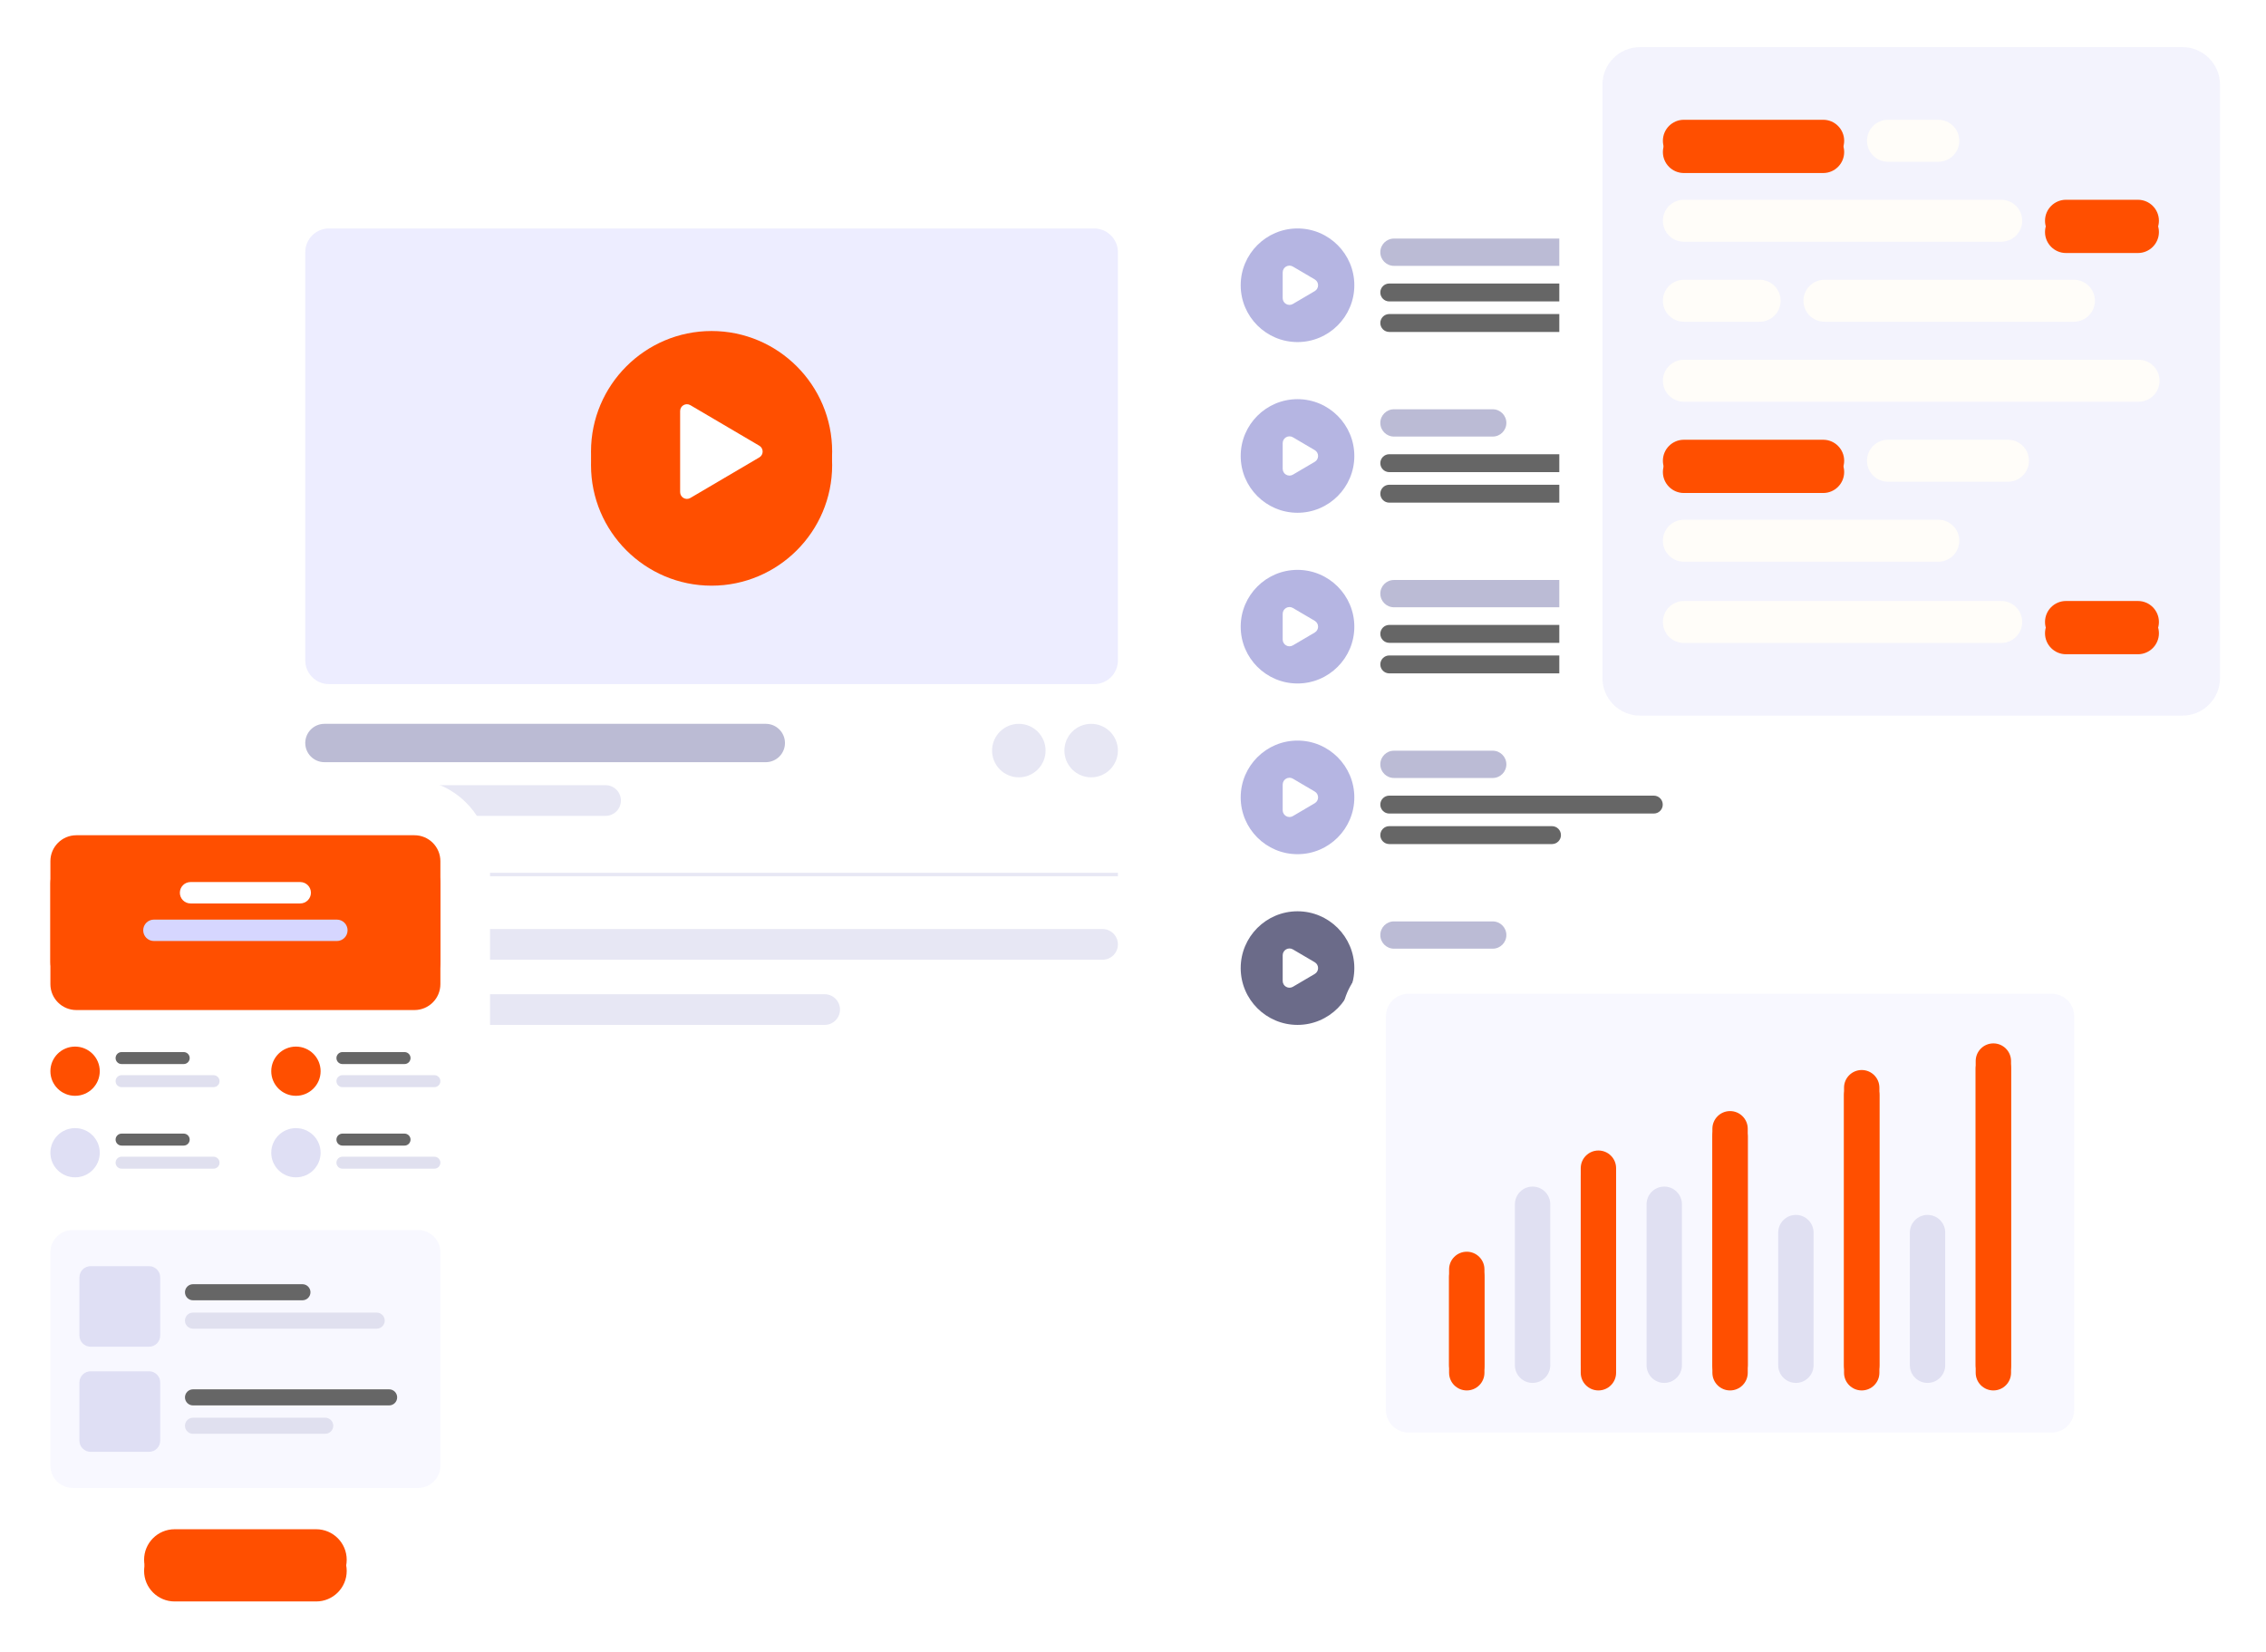 <svg width="668" height="487" viewBox="0 0 668 487" fill="none" xmlns="http://www.w3.org/2000/svg">
<g clip-path="url(#clip0_132_322)">
<path d="M513.687 30.923H77.477C64.774 30.923 54.477 41.22 54.477 53.923V315.638C54.477 328.34 64.774 338.638 77.477 338.638H513.687C526.39 338.638 536.687 328.34 536.687 315.638V53.923C536.687 41.22 526.39 30.923 513.687 30.923Z" fill="white"/>
<path d="M382.497 67.362C373.261 67.362 365.748 74.876 365.748 84.112C365.748 93.348 373.261 100.862 382.497 100.862C391.734 100.862 399.247 93.348 399.247 84.112C399.247 74.876 391.734 67.362 382.497 67.362ZM381.142 89.621C379.809 90.406 378.128 89.445 378.128 87.898V80.326C378.128 78.779 379.809 77.818 381.142 78.603L387.578 82.388C388.892 83.162 388.892 85.063 387.578 85.836L381.142 89.621Z" fill="#B5B5E2"/>
<path d="M468.942 70.345H410.93C408.708 70.345 406.907 72.146 406.907 74.368C406.907 76.59 408.708 78.391 410.93 78.391H468.942C471.163 78.391 472.964 76.59 472.964 74.368C472.964 72.146 471.163 70.345 468.942 70.345Z" fill="#BBBBD5"/>
<path d="M498.533 83.596H409.547C408.089 83.596 406.907 84.778 406.907 86.236C406.907 87.694 408.089 88.876 409.547 88.876H498.533C499.992 88.876 501.174 87.694 501.174 86.236C501.174 84.778 499.992 83.596 498.533 83.596Z" fill="#666666"/>
<path d="M462.063 92.597H409.547C408.089 92.597 406.907 93.779 406.907 95.237C406.907 96.695 408.089 97.877 409.547 97.877H462.063C463.521 97.877 464.703 96.695 464.703 95.237C464.703 93.779 463.521 92.597 462.063 92.597Z" fill="#666666"/>
<path d="M382.497 117.697C373.261 117.697 365.748 125.21 365.748 134.446C365.748 143.683 373.261 151.196 382.497 151.196C391.734 151.196 399.247 143.683 399.247 134.446C399.247 125.21 391.734 117.697 382.497 117.697ZM381.142 139.956C379.809 140.74 378.128 139.779 378.128 138.232V130.661C378.128 129.114 379.809 128.153 381.142 128.937L387.578 132.723C388.892 133.496 388.892 135.397 387.578 136.17L381.142 139.956Z" fill="#B5B5E2"/>
<path d="M440.042 120.68H410.931C408.709 120.68 406.908 122.481 406.908 124.702C406.908 126.924 408.709 128.725 410.931 128.725H440.042C442.264 128.725 444.065 126.924 444.065 124.702C444.065 122.481 442.264 120.68 440.042 120.68Z" fill="#BBBBD5"/>
<path d="M462.064 133.93H409.548C408.09 133.93 406.908 135.112 406.908 136.57C406.908 138.029 408.09 139.211 409.548 139.211H462.064C463.522 139.211 464.704 138.029 464.704 136.57C464.704 135.112 463.522 133.93 462.064 133.93Z" fill="#666666"/>
<path d="M498.534 142.932H409.548C408.09 142.932 406.908 144.114 406.908 145.572C406.908 147.031 408.09 148.213 409.548 148.213H498.534C499.993 148.213 501.175 147.031 501.175 145.572C501.175 144.114 499.993 142.932 498.534 142.932Z" fill="#666666"/>
<path d="M382.497 168.03C373.261 168.03 365.748 175.544 365.748 184.78C365.748 194.016 373.261 201.53 382.497 201.53C391.734 201.53 399.247 194.016 399.247 184.78C399.247 175.544 391.734 168.03 382.497 168.03ZM381.142 190.289C379.809 191.074 378.128 190.112 378.128 188.566V180.994C378.128 179.447 379.809 178.486 381.142 179.27L387.578 183.056C388.892 183.829 388.892 185.73 387.578 186.504L381.142 190.289Z" fill="#B5B5E2"/>
<path d="M487.936 171.014H410.931C408.709 171.014 406.908 172.815 406.908 175.037C406.908 177.258 408.709 179.059 410.931 179.059H487.936C490.157 179.059 491.959 177.258 491.959 175.037C491.959 172.815 490.157 171.014 487.936 171.014Z" fill="#BBBBD5"/>
<path d="M476.004 184.263H409.548C408.09 184.263 406.908 185.445 406.908 186.903C406.908 188.362 408.09 189.544 409.548 189.544H476.004C477.462 189.544 478.645 188.362 478.645 186.903C478.645 185.445 477.462 184.263 476.004 184.263Z" fill="#666666"/>
<path d="M498.534 193.267H409.548C408.09 193.267 406.908 194.449 406.908 195.907C406.908 197.366 408.09 198.548 409.548 198.548H498.534C499.993 198.548 501.175 197.366 501.175 195.907C501.175 194.449 499.993 193.267 498.534 193.267Z" fill="#666666"/>
<path d="M382.497 218.365C373.261 218.365 365.748 225.878 365.748 235.115C365.748 244.351 373.261 251.865 382.497 251.865C391.734 251.865 399.247 244.351 399.247 235.115C399.247 225.878 391.734 218.365 382.497 218.365ZM381.142 240.624C379.809 241.409 378.128 240.447 378.128 238.9V231.329C378.128 229.782 379.809 228.821 381.142 229.605L387.578 233.391C388.892 234.164 388.892 236.065 387.578 236.839L381.142 240.624Z" fill="#B5B5E2"/>
<path d="M440.042 221.349H410.931C408.709 221.349 406.908 223.15 406.908 225.372C406.908 227.593 408.709 229.394 410.931 229.394H440.042C442.264 229.394 444.065 227.593 444.065 225.372C444.065 223.15 442.264 221.349 440.042 221.349Z" fill="#BBBBD5"/>
<path d="M487.528 234.598H409.548C408.09 234.598 406.908 235.78 406.908 237.238C406.908 238.697 408.09 239.879 409.548 239.879H487.528C488.986 239.879 490.168 238.697 490.168 237.238C490.168 235.78 488.986 234.598 487.528 234.598Z" fill="#666666"/>
<path d="M457.516 243.6H409.548C408.09 243.6 406.908 244.782 406.908 246.24C406.908 247.699 408.09 248.881 409.548 248.881H457.516C458.974 248.881 460.156 247.699 460.156 246.24C460.156 244.782 458.974 243.6 457.516 243.6Z" fill="#666666"/>
<path d="M382.497 268.7C373.261 268.7 365.748 276.213 365.748 285.449C365.748 294.686 373.261 302.199 382.497 302.199C391.734 302.199 399.247 294.686 399.247 285.449C399.247 276.213 391.734 268.7 382.497 268.7ZM381.142 290.959C379.809 291.743 378.128 290.782 378.128 289.235V281.664C378.128 280.117 379.809 279.156 381.142 279.94L387.578 283.725C388.892 284.499 388.892 286.4 387.578 287.173L381.142 290.959Z" fill="#6B6B89"/>
<path d="M440.042 271.683H410.931C408.709 271.683 406.908 273.484 406.908 275.706C406.908 277.927 408.709 279.728 410.931 279.728H440.042C442.264 279.728 444.065 277.927 444.065 275.706C444.065 273.484 442.264 271.683 440.042 271.683Z" fill="#BBBBD5"/>
<path d="M487.528 284.932H409.548C408.09 284.932 406.908 286.114 406.908 287.572C406.908 289.031 408.09 290.213 409.548 290.213H487.528C488.986 290.213 490.168 289.031 490.168 287.572C490.168 286.114 488.986 284.932 487.528 284.932Z" fill="#666666"/>
<path d="M457.516 293.934H409.548C408.09 293.934 406.908 295.116 406.908 296.574C406.908 298.033 408.09 299.215 409.548 299.215H457.516C458.974 299.215 460.156 298.033 460.156 296.574C460.156 295.116 458.974 293.934 457.516 293.934Z" fill="#666666"/>
<path d="M322.55 67.363H96.989C93.123 67.363 89.989 70.497 89.989 74.363V194.716C89.989 198.582 93.123 201.716 96.989 201.716H322.55C326.416 201.716 329.55 198.582 329.55 194.716V74.363C329.55 70.497 326.416 67.363 322.55 67.363Z" fill="#EDEDFF"/>
<g filter="url(#filter0_d_132_322)">
<path d="M209.769 97.603C190.169 97.603 174.225 113.547 174.225 133.147C174.225 152.748 190.169 168.691 209.769 168.691C229.369 168.691 245.313 152.748 245.313 133.147C245.313 113.547 229.369 97.603 209.769 97.603ZM203.511 146.828C202.178 147.613 200.497 146.651 200.497 145.104V121.19C200.497 119.644 202.178 118.682 203.511 119.467L223.838 131.424C225.153 132.197 225.153 134.098 223.838 134.871L203.511 146.828Z" fill="#FF4F00"/>
</g>
<path d="M210.186 154.29C221.912 154.29 231.418 144.784 231.418 133.058C231.418 121.332 221.912 111.826 210.186 111.826C198.46 111.826 188.954 121.332 188.954 133.058C188.954 144.784 198.46 154.29 210.186 154.29Z" fill="white"/>
<path d="M209.769 97.603C190.169 97.603 174.225 113.547 174.225 133.147C174.225 152.748 190.169 168.691 209.769 168.691C229.369 168.691 245.313 152.748 245.313 133.147C245.313 113.547 229.369 97.603 209.769 97.603ZM203.511 146.828C202.178 147.613 200.497 146.651 200.497 145.104V121.19C200.497 119.644 202.178 118.682 203.511 119.467L223.838 131.424C225.153 132.197 225.153 134.098 223.838 134.871L203.511 146.828Z" fill="#FF4F00"/>
<path d="M225.747 213.428H95.641C92.519 213.428 89.988 215.959 89.988 219.081C89.988 222.203 92.519 224.734 95.641 224.734H225.747C228.869 224.734 231.4 222.203 231.4 219.081C231.4 215.959 228.869 213.428 225.747 213.428Z" fill="#BBBBD4"/>
<path d="M325.027 273.936H94.511C92.013 273.936 89.988 275.961 89.988 278.458C89.988 280.956 92.013 282.98 94.511 282.98H325.027C327.524 282.98 329.549 280.956 329.549 278.458C329.549 275.961 327.524 273.936 325.027 273.936Z" fill="#E7E7F4"/>
<path d="M178.519 231.517H94.511C92.013 231.517 89.988 233.542 89.988 236.039C89.988 238.537 92.013 240.561 94.511 240.561H178.519C181.016 240.561 183.041 238.537 183.041 236.039C183.041 233.542 181.016 231.517 178.519 231.517Z" fill="#E7E7F4"/>
<path d="M243.103 293.155H94.511C92.013 293.155 89.988 295.18 89.988 297.677C89.988 300.175 92.013 302.199 94.511 302.199H243.103C245.6 302.199 247.625 300.175 247.625 297.677C247.625 295.18 245.6 293.155 243.103 293.155Z" fill="#E7E7F4"/>
<path d="M300.343 229.2C304.698 229.2 308.229 225.669 308.229 221.314C308.229 216.959 304.698 213.428 300.343 213.428C295.988 213.428 292.457 216.959 292.457 221.314C292.457 225.669 295.988 229.2 300.343 229.2Z" fill="#E7E7F4"/>
<path d="M321.663 229.2C326.018 229.2 329.549 225.669 329.549 221.314C329.549 216.959 326.018 213.428 321.663 213.428C317.308 213.428 313.777 216.959 313.777 221.314C313.777 225.669 317.308 229.2 321.663 229.2Z" fill="#E7E7F4"/>
<path d="M89.988 257.864H329.549" stroke="#E7E7F4"/>
</g>
<g clip-path="url(#clip1_132_322)">
<mask id="mask0_132_322" style="mask-type:luminance" maskUnits="userSpaceOnUse" x="395" y="280" width="231" height="156">
<path d="M625.272 280.495H395.561V435.855H625.272V280.495Z" fill="white"/>
</mask>
<g mask="url(#mask0_132_322)">
<path d="M604.487 280.495H415.535C404.504 280.495 395.561 289.438 395.561 300.47V414.945C395.561 425.976 404.504 434.92 415.535 434.92H604.487C615.519 434.92 624.462 425.976 624.462 414.945V300.47C624.462 289.438 615.519 280.495 604.487 280.495Z" fill="white"/>
<path d="M604.806 293.022H415.217C411.54 293.022 408.559 296.003 408.559 299.681V415.734C408.559 419.411 411.54 422.392 415.217 422.392H604.806C608.484 422.392 611.465 419.411 611.465 415.734V299.681C611.465 296.003 608.484 293.022 604.806 293.022Z" fill="#F8F8FF"/>
<path d="M457.009 355.087C457.009 352.209 454.676 349.875 451.797 349.875C448.919 349.875 446.586 352.209 446.586 355.087V402.549C446.586 405.428 448.919 407.761 451.797 407.761C454.676 407.761 457.009 405.428 457.009 402.549V355.087Z" fill="#E0E0F2"/>
<path d="M495.819 355.087C495.819 352.209 493.485 349.875 490.607 349.875C487.729 349.875 485.396 352.209 485.396 355.087V402.549C485.396 405.428 487.729 407.761 490.607 407.761C493.485 407.761 495.819 405.428 495.819 402.549V355.087Z" fill="#E0E0F2"/>
<path d="M534.627 363.436C534.627 360.558 532.294 358.225 529.416 358.225C526.538 358.225 524.205 360.558 524.205 363.436V402.55C524.205 405.428 526.538 407.762 529.416 407.762C532.294 407.762 534.627 405.428 534.627 402.55V363.436Z" fill="#E0E0F2"/>
<path d="M573.436 363.436C573.436 360.558 571.103 358.224 568.224 358.224C565.347 358.224 563.013 360.558 563.013 363.436V402.549C563.013 405.428 565.347 407.761 568.224 407.761C571.103 407.761 573.436 405.428 573.436 402.549V363.436Z" fill="#E0E0F2"/>
<g filter="url(#filter1_d_132_322)">
<path d="M437.604 374.291C437.604 371.413 435.271 369.079 432.393 369.079C429.514 369.079 427.181 371.413 427.181 374.291V402.551C427.181 405.429 429.514 407.763 432.393 407.763C435.271 407.763 437.604 405.429 437.604 402.551V374.291Z" fill="#FF4F00"/>
<path d="M476.414 344.449C476.414 341.571 474.08 339.237 471.202 339.237C468.324 339.237 465.991 341.571 465.991 344.449V402.549C465.991 405.428 468.324 407.761 471.202 407.761C474.08 407.761 476.414 405.428 476.414 402.549V344.449Z" fill="#FF4F00"/>
<path d="M515.223 332.824C515.223 329.946 512.889 327.612 510.012 327.612C507.133 327.612 504.8 329.946 504.8 332.824V402.55C504.8 405.428 507.133 407.762 510.012 407.762C512.889 407.762 515.223 405.428 515.223 402.55V332.824Z" fill="#FF4F00"/>
<path d="M554.033 320.716C554.033 317.837 551.699 315.504 548.821 315.504C545.943 315.504 543.609 317.837 543.609 320.716V402.55C543.609 405.429 545.943 407.762 548.821 407.762C551.699 407.762 554.033 405.429 554.033 402.55V320.716Z" fill="#FF4F00"/>
<path d="M592.843 312.863C592.843 309.985 590.509 307.652 587.631 307.652C584.753 307.652 582.419 309.985 582.419 312.863V402.55C582.419 405.429 584.753 407.762 587.631 407.762C590.509 407.762 592.843 405.429 592.843 402.55V312.863Z" fill="#FF4F00"/>
</g>
<path d="M437.604 374.291C437.604 371.413 435.271 369.079 432.393 369.079C429.514 369.079 427.181 371.413 427.181 374.291V402.551C427.181 405.429 429.514 407.763 432.393 407.763C435.271 407.763 437.604 405.429 437.604 402.551V374.291Z" fill="#FF4F00"/>
<path d="M476.414 344.449C476.414 341.571 474.08 339.237 471.202 339.237C468.324 339.237 465.991 341.571 465.991 344.449V402.549C465.991 405.428 468.324 407.761 471.202 407.761C474.08 407.761 476.414 405.428 476.414 402.549V344.449Z" fill="#FF4F00"/>
<path d="M515.222 332.824C515.222 329.946 512.889 327.612 510.011 327.612C507.132 327.612 504.799 329.946 504.799 332.824V402.55C504.799 405.428 507.132 407.762 510.011 407.762C512.889 407.762 515.222 405.428 515.222 402.55V332.824Z" fill="#FF4F00"/>
<path d="M554.032 320.716C554.032 317.837 551.699 315.504 548.82 315.504C545.943 315.504 543.609 317.837 543.609 320.716V402.55C543.609 405.429 545.943 407.762 548.82 407.762C551.699 407.762 554.032 405.429 554.032 402.55V320.716Z" fill="#FF4F00"/>
<path d="M592.842 312.863C592.842 309.985 590.509 307.652 587.63 307.652C584.753 307.652 582.419 309.985 582.419 312.863V402.55C582.419 405.429 584.753 407.762 587.63 407.762C590.509 407.762 592.842 405.429 592.842 402.55V312.863Z" fill="#FF4F00"/>
</g>
</g>
<g clip-path="url(#clip2_132_322)">
<path d="M647.209 0H479.618C468.602 0 459.672 8.93 459.672 19.946V204.957C459.672 215.973 468.602 224.903 479.618 224.903H647.209C658.225 224.903 667.156 215.973 667.156 204.957V19.946C667.156 8.93 658.225 0 647.209 0Z" fill="white"/>
<path d="M643.357 13.895H483.469C477.349 13.895 472.388 18.856 472.388 24.976V199.927C472.388 206.048 477.349 211.009 483.469 211.009H643.357C649.476 211.009 654.439 206.048 654.439 199.927V24.976C654.439 18.856 649.476 13.895 643.357 13.895Z" fill="#F3F3FD"/>
<path d="M571.399 35.318H556.564C553.146 35.318 550.376 38.089 550.376 41.506C550.376 44.923 553.146 47.694 556.564 47.694H571.399C574.816 47.694 577.587 44.923 577.587 41.506C577.587 38.089 574.816 35.318 571.399 35.318Z" fill="#FFFDF9"/>
<path d="M591.936 129.664H556.564C553.146 129.664 550.376 132.435 550.376 135.852C550.376 139.27 553.146 142.04 556.564 142.04H591.936C595.353 142.04 598.124 139.27 598.124 135.852C598.124 132.435 595.353 129.664 591.936 129.664Z" fill="#FFFDF9"/>
<path d="M589.941 58.905H496.396C492.978 58.905 490.208 61.675 490.208 65.093C490.208 68.51 492.978 71.28 496.396 71.28H589.941C593.359 71.28 596.129 68.51 596.129 65.093C596.129 61.675 593.359 58.905 589.941 58.905Z" fill="#FFFDF9"/>
<path d="M589.941 177.208H496.396C492.978 177.208 490.208 179.979 490.208 183.396C490.208 186.814 492.978 189.584 496.396 189.584H589.941C593.359 189.584 596.129 186.814 596.129 183.396C596.129 179.979 593.359 177.208 589.941 177.208Z" fill="#FFFDF9"/>
<path d="M571.399 153.251H496.396C492.978 153.251 490.208 156.021 490.208 159.439C490.208 162.856 492.978 165.626 496.396 165.626H571.399C574.816 165.626 577.587 162.856 577.587 159.439C577.587 156.021 574.816 153.251 571.399 153.251Z" fill="#FFFDF9"/>
<path d="M518.73 82.492H496.396C492.978 82.492 490.208 85.262 490.208 88.679C490.208 92.097 492.978 94.867 496.396 94.867H518.73C522.147 94.867 524.918 92.097 524.918 88.679C524.918 85.262 522.147 82.492 518.73 82.492Z" fill="#FFFDF9"/>
<path d="M611.375 82.492H537.832C534.414 82.492 531.644 85.262 531.644 88.679C531.644 92.097 534.414 94.867 537.832 94.867H611.375C614.792 94.867 617.563 92.097 617.563 88.679C617.563 85.262 614.792 82.492 611.375 82.492Z" fill="#FFFDF9"/>
<path d="M630.43 106.078H496.396C492.978 106.078 490.208 108.848 490.208 112.266C490.208 115.683 492.978 118.453 496.396 118.453H630.43C633.847 118.453 636.618 115.683 636.618 112.266C636.618 108.848 633.847 106.078 630.43 106.078Z" fill="#FFFDF9"/>
<g filter="url(#filter2_d_132_322)">
<path d="M537.462 35.318H496.396C492.978 35.318 490.208 38.089 490.208 41.506C490.208 44.923 492.978 47.694 496.396 47.694H537.462C540.879 47.694 543.649 44.923 543.649 41.506C543.649 38.089 540.879 35.318 537.462 35.318Z" fill="#FF4F00"/>
</g>
<path d="M537.462 35.318H496.396C492.978 35.318 490.208 38.089 490.208 41.506C490.208 44.923 492.978 47.694 496.396 47.694H537.462C540.879 47.694 543.649 44.923 543.649 41.506C543.649 38.089 540.879 35.318 537.462 35.318Z" fill="#FF4F00"/>
<g filter="url(#filter3_d_132_322)">
<path d="M537.462 129.664H496.396C492.978 129.664 490.208 132.435 490.208 135.852C490.208 139.27 492.978 142.04 496.396 142.04H537.462C540.879 142.04 543.649 139.27 543.649 135.852C543.649 132.435 540.879 129.664 537.462 129.664Z" fill="#FF4F00"/>
</g>
<path d="M537.462 129.664H496.396C492.978 129.664 490.208 132.435 490.208 135.852C490.208 139.27 492.978 142.04 496.396 142.04H537.462C540.879 142.04 543.649 139.27 543.649 135.852C543.649 132.435 540.879 129.664 537.462 129.664Z" fill="#FF4F00"/>
<g filter="url(#filter4_d_132_322)">
<path d="M630.246 58.904H609.043C605.626 58.904 602.855 61.675 602.855 65.092C602.855 68.51 605.626 71.28 609.043 71.28H630.246C633.664 71.28 636.434 68.51 636.434 65.092C636.434 61.675 633.664 58.904 630.246 58.904Z" fill="#FF4F00"/>
</g>
<path d="M630.246 58.904H609.043C605.626 58.904 602.855 61.675 602.855 65.092C602.855 68.51 605.626 71.28 609.043 71.28H630.246C633.664 71.28 636.434 68.51 636.434 65.092C636.434 61.675 633.664 58.904 630.246 58.904Z" fill="#FF4F00"/>
<g filter="url(#filter5_d_132_322)">
<path d="M630.246 177.208H609.043C605.626 177.208 602.855 179.979 602.855 183.396C602.855 186.814 605.626 189.584 609.043 189.584H630.246C633.664 189.584 636.434 186.814 636.434 183.396C636.434 179.979 633.664 177.208 630.246 177.208Z" fill="#FF4F00"/>
</g>
<path d="M630.246 177.208H609.043C605.626 177.208 602.855 179.979 602.855 183.396C602.855 186.814 605.626 189.584 609.043 189.584H630.246C633.664 189.584 636.434 186.814 636.434 183.396C636.434 179.979 633.664 177.208 630.246 177.208Z" fill="#FF4F00"/>
</g>
<g clip-path="url(#clip3_132_322)">
<path d="M120.417 229.64H24.265C10.989 229.64 0.227 240.402 0.227 253.678V461.526C0.227 474.802 10.989 485.564 24.265 485.564H120.417C133.692 485.564 144.455 474.802 144.455 461.526V253.678C144.455 240.402 133.692 229.64 120.417 229.64Z" fill="white"/>
<g filter="url(#filter6_d_132_322)">
<path d="M93.198 450.908H51.485C46.509 450.908 42.476 454.941 42.476 459.917C42.476 464.893 46.509 468.926 51.485 468.926H93.198C98.173 468.926 102.207 464.893 102.207 459.917C102.207 454.941 98.173 450.908 93.198 450.908Z" fill="#FF4F00"/>
</g>
<path d="M93.198 450.908H51.485C46.509 450.908 42.476 454.941 42.476 459.917C42.476 464.893 46.509 468.926 51.485 468.926H93.198C98.173 468.926 102.207 464.893 102.207 459.917C102.207 454.941 98.173 450.908 93.198 450.908Z" fill="#FF4F00"/>
<g filter="url(#filter7_d_132_322)">
<path d="M122.175 246.278H22.505C18.281 246.278 14.856 249.703 14.856 253.927V283.617C14.856 287.842 18.281 291.266 22.505 291.266H122.175C126.399 291.266 129.823 287.842 129.823 283.617V253.927C129.823 249.703 126.399 246.278 122.175 246.278Z" fill="#FF4F00"/>
</g>
<path d="M122.175 246.278H22.505C18.281 246.278 14.856 249.703 14.856 253.927V283.617C14.856 287.842 18.281 291.266 22.505 291.266H122.175C126.399 291.266 129.823 287.842 129.823 283.617V253.927C129.823 249.703 126.399 246.278 122.175 246.278Z" fill="#FF4F00"/>
<path d="M99.306 271.153H45.375C43.631 271.153 42.218 272.566 42.218 274.309C42.218 276.053 43.631 277.466 45.375 277.466H99.306C101.049 277.466 102.462 276.053 102.462 274.309C102.462 272.566 101.049 271.153 99.306 271.153Z" fill="#D6D6FF"/>
<path d="M88.504 260.077H56.177C54.434 260.077 53.021 261.49 53.021 263.233C53.021 264.977 54.434 266.39 56.177 266.39H88.504C90.247 266.39 91.66 264.977 91.66 263.233C91.66 261.49 90.247 260.077 88.504 260.077Z" fill="white"/>
<path d="M123.267 362.694H21.412C17.792 362.694 14.856 365.629 14.856 369.25V432.172C14.856 435.792 17.792 438.728 21.412 438.728H123.267C126.887 438.728 129.823 435.792 129.823 432.172V369.25C129.823 365.629 126.887 362.694 123.267 362.694Z" fill="#F8F8FF"/>
<path d="M89.151 378.658H56.898C55.589 378.658 54.528 379.719 54.528 381.028C54.528 382.338 55.589 383.399 56.898 383.399H89.151C90.46 383.399 91.522 382.338 91.522 381.028C91.522 379.719 90.46 378.658 89.151 378.658Z" fill="#666666"/>
<path d="M111.046 387.027H56.898C55.589 387.027 54.528 388.088 54.528 389.397C54.528 390.707 55.589 391.768 56.898 391.768H111.046C112.355 391.768 113.417 390.707 113.417 389.397C113.417 388.088 112.355 387.027 111.046 387.027Z" fill="#E0E0EF"/>
<path d="M114.709 409.655H56.898C55.589 409.655 54.528 410.715 54.528 412.024C54.528 413.335 55.589 414.396 56.898 414.396H114.709C116.018 414.396 117.08 413.335 117.08 412.024C117.08 410.715 116.018 409.655 114.709 409.655Z" fill="#666666"/>
<path d="M95.869 418.024H56.898C55.589 418.024 54.528 419.085 54.528 420.394C54.528 421.704 55.589 422.765 56.898 422.765H95.869C97.178 422.765 98.24 421.704 98.24 420.394C98.24 419.085 97.178 418.024 95.869 418.024Z" fill="#E0E0EF"/>
<path d="M43.948 373.344H26.696C24.886 373.344 23.419 374.811 23.419 376.622V393.806C23.419 395.616 24.886 397.084 26.696 397.084H43.948C45.758 397.084 47.226 395.616 47.226 393.806V376.622C47.226 374.811 45.758 373.344 43.948 373.344Z" fill="#DFDFF4"/>
<path d="M43.948 404.34H26.696C24.886 404.34 23.419 405.807 23.419 407.618V424.802C23.419 426.612 24.886 428.08 26.696 428.08H43.948C45.758 428.08 47.226 426.612 47.226 424.802V407.618C47.226 405.807 45.758 404.34 43.948 404.34Z" fill="#DFDFF4"/>
<path d="M22.133 323.109C26.151 323.109 29.409 319.86 29.409 315.852C29.409 311.845 26.151 308.596 22.133 308.596C18.114 308.596 14.856 311.845 14.856 315.852C14.856 319.86 18.114 323.109 22.133 323.109Z" fill="#FF4F00"/>
<path d="M87.239 323.109C91.257 323.109 94.515 319.86 94.515 315.852C94.515 311.845 91.257 308.596 87.239 308.596C83.22 308.596 79.962 311.845 79.962 315.852C79.962 319.86 83.22 323.109 87.239 323.109Z" fill="#FF4F00"/>
<path d="M22.133 347.149C26.151 347.149 29.409 343.901 29.409 339.893C29.409 335.885 26.151 332.636 22.133 332.636C18.114 332.636 14.856 335.885 14.856 339.893C14.856 343.901 18.114 347.149 22.133 347.149Z" fill="#DFDFF4"/>
<path d="M87.239 347.149C91.257 347.149 94.515 343.901 94.515 339.893C94.515 335.885 91.257 332.636 87.239 332.636C83.22 332.636 79.962 335.885 79.962 339.893C79.962 343.901 83.22 347.149 87.239 347.149Z" fill="#DFDFF4"/>
<path d="M54.153 310.214H35.84C34.865 310.214 34.075 311.004 34.075 311.979C34.075 312.954 34.865 313.745 35.84 313.745H54.153C55.128 313.745 55.919 312.954 55.919 311.979C55.919 311.004 55.128 310.214 54.153 310.214Z" fill="#666666"/>
<path d="M119.259 310.214H100.945C99.97 310.214 99.18 311.004 99.18 311.979C99.18 312.954 99.97 313.745 100.945 313.745H119.259C120.233 313.745 121.023 312.954 121.023 311.979C121.023 311.004 120.233 310.214 119.259 310.214Z" fill="#666666"/>
<path d="M54.153 334.255H35.84C34.865 334.255 34.075 335.045 34.075 336.02C34.075 336.996 34.865 337.786 35.84 337.786H54.153C55.128 337.786 55.919 336.996 55.919 336.02C55.919 335.045 55.128 334.255 54.153 334.255Z" fill="#666666"/>
<path d="M119.259 334.255H100.945C99.97 334.255 99.18 335.045 99.18 336.02C99.18 336.996 99.97 337.786 100.945 337.786H119.259C120.233 337.786 121.023 336.996 121.023 336.02C121.023 335.045 120.233 334.255 119.259 334.255Z" fill="#666666"/>
<path d="M62.952 317.023H35.84C34.865 317.023 34.075 317.814 34.075 318.789C34.075 319.764 34.865 320.555 35.84 320.555H62.952C63.927 320.555 64.718 319.764 64.718 318.789C64.718 317.814 63.927 317.023 62.952 317.023Z" fill="#E0E0EF"/>
<path d="M128.058 317.023H100.945C99.97 317.023 99.18 317.814 99.18 318.789C99.18 319.764 99.97 320.555 100.945 320.555H128.058C129.032 320.555 129.822 319.764 129.822 318.789C129.822 317.814 129.032 317.023 128.058 317.023Z" fill="#E0E0EF"/>
<path d="M62.952 341.064H35.84C34.865 341.064 34.075 341.854 34.075 342.83C34.075 343.805 34.865 344.596 35.84 344.596H62.952C63.927 344.596 64.718 343.805 64.718 342.83C64.718 341.854 63.927 341.064 62.952 341.064Z" fill="#E0E0EF"/>
<path d="M128.058 341.064H100.945C99.97 341.064 99.18 341.854 99.18 342.83C99.18 343.805 99.97 344.596 100.945 344.596H128.058C129.032 344.596 129.822 343.805 129.822 342.83C129.822 341.854 129.032 341.064 128.058 341.064Z" fill="#E0E0EF"/>
</g>
<defs>
<filter id="filter0_d_132_322" x="150.225" y="77.603" width="119.088" height="119.088" filterUnits="userSpaceOnUse" color-interpolation-filters="sRGB">
<feFlood flood-opacity="0" result="BackgroundImageFix"/>
<feColorMatrix in="SourceAlpha" type="matrix" values="0 0 0 0 0 0 0 0 0 0 0 0 0 0 0 0 0 0 127 0" result="hardAlpha"/>
<feOffset dy="4"/>
<feGaussianBlur stdDeviation="12"/>
<feColorMatrix type="matrix" values="0 0 0 0 0.204 0 0 0 0 0.204 0 0 0 0 1 0 0 0 0.54 0"/>
<feBlend mode="normal" in2="BackgroundImageFix" result="effect1_dropShadow_132_322"/>
<feBlend mode="normal" in="SourceGraphic" in2="effect1_dropShadow_132_322" result="shape"/>
</filter>
<filter id="filter1_d_132_322" x="422.742" y="305.432" width="174.539" height="108.989" filterUnits="userSpaceOnUse" color-interpolation-filters="sRGB">
<feFlood flood-opacity="0" result="BackgroundImageFix"/>
<feColorMatrix in="SourceAlpha" type="matrix" values="0 0 0 0 0 0 0 0 0 0 0 0 0 0 0 0 0 0 127 0" result="hardAlpha"/>
<feOffset dy="2.219"/>
<feGaussianBlur stdDeviation="2.219"/>
<feColorMatrix type="matrix" values="0 0 0 0 0.204 0 0 0 0 0.204 0 0 0 0 1 0 0 0 0.35 0"/>
<feBlend mode="normal" in2="BackgroundImageFix" result="effect1_dropShadow_132_322"/>
<feBlend mode="normal" in="SourceGraphic" in2="effect1_dropShadow_132_322" result="shape"/>
</filter>
<filter id="filter2_d_132_322" x="483.559" y="31.994" width="66.739" height="25.673" filterUnits="userSpaceOnUse" color-interpolation-filters="sRGB">
<feFlood flood-opacity="0" result="BackgroundImageFix"/>
<feColorMatrix in="SourceAlpha" type="matrix" values="0 0 0 0 0 0 0 0 0 0 0 0 0 0 0 0 0 0 127 0" result="hardAlpha"/>
<feOffset dy="3.324"/>
<feGaussianBlur stdDeviation="3.324"/>
<feColorMatrix type="matrix" values="0 0 0 0 0.204 0 0 0 0 0.204 0 0 0 0 1 0 0 0 0.32 0"/>
<feBlend mode="normal" in2="BackgroundImageFix" result="effect1_dropShadow_132_322"/>
<feBlend mode="normal" in="SourceGraphic" in2="effect1_dropShadow_132_322" result="shape"/>
</filter>
<filter id="filter3_d_132_322" x="483.559" y="126.34" width="66.739" height="25.673" filterUnits="userSpaceOnUse" color-interpolation-filters="sRGB">
<feFlood flood-opacity="0" result="BackgroundImageFix"/>
<feColorMatrix in="SourceAlpha" type="matrix" values="0 0 0 0 0 0 0 0 0 0 0 0 0 0 0 0 0 0 127 0" result="hardAlpha"/>
<feOffset dy="3.324"/>
<feGaussianBlur stdDeviation="3.324"/>
<feColorMatrix type="matrix" values="0 0 0 0 0.204 0 0 0 0 0.204 0 0 0 0 1 0 0 0 0.32 0"/>
<feBlend mode="normal" in2="BackgroundImageFix" result="effect1_dropShadow_132_322"/>
<feBlend mode="normal" in="SourceGraphic" in2="effect1_dropShadow_132_322" result="shape"/>
</filter>
<filter id="filter4_d_132_322" x="596.207" y="55.58" width="46.876" height="25.673" filterUnits="userSpaceOnUse" color-interpolation-filters="sRGB">
<feFlood flood-opacity="0" result="BackgroundImageFix"/>
<feColorMatrix in="SourceAlpha" type="matrix" values="0 0 0 0 0 0 0 0 0 0 0 0 0 0 0 0 0 0 127 0" result="hardAlpha"/>
<feOffset dy="3.324"/>
<feGaussianBlur stdDeviation="3.324"/>
<feColorMatrix type="matrix" values="0 0 0 0 0.204 0 0 0 0 0.204 0 0 0 0 1 0 0 0 0.32 0"/>
<feBlend mode="normal" in2="BackgroundImageFix" result="effect1_dropShadow_132_322"/>
<feBlend mode="normal" in="SourceGraphic" in2="effect1_dropShadow_132_322" result="shape"/>
</filter>
<filter id="filter5_d_132_322" x="596.207" y="173.884" width="46.876" height="25.673" filterUnits="userSpaceOnUse" color-interpolation-filters="sRGB">
<feFlood flood-opacity="0" result="BackgroundImageFix"/>
<feColorMatrix in="SourceAlpha" type="matrix" values="0 0 0 0 0 0 0 0 0 0 0 0 0 0 0 0 0 0 127 0" result="hardAlpha"/>
<feOffset dy="3.324"/>
<feGaussianBlur stdDeviation="3.324"/>
<feColorMatrix type="matrix" values="0 0 0 0 0.204 0 0 0 0 0.204 0 0 0 0 1 0 0 0 0.32 0"/>
<feBlend mode="normal" in2="BackgroundImageFix" result="effect1_dropShadow_132_322"/>
<feBlend mode="normal" in="SourceGraphic" in2="effect1_dropShadow_132_322" result="shape"/>
</filter>
<filter id="filter6_d_132_322" x="35.92" y="447.63" width="72.843" height="31.129" filterUnits="userSpaceOnUse" color-interpolation-filters="sRGB">
<feFlood flood-opacity="0" result="BackgroundImageFix"/>
<feColorMatrix in="SourceAlpha" type="matrix" values="0 0 0 0 0 0 0 0 0 0 0 0 0 0 0 0 0 0 127 0" result="hardAlpha"/>
<feOffset dy="3.278"/>
<feGaussianBlur stdDeviation="3.278"/>
<feColorMatrix type="matrix" values="0 0 0 0 0.204 0 0 0 0 0.204 0 0 0 0 1 0 0 0 0.32 0"/>
<feBlend mode="normal" in2="BackgroundImageFix" result="effect1_dropShadow_132_322"/>
<feBlend mode="normal" in="SourceGraphic" in2="effect1_dropShadow_132_322" result="shape"/>
</filter>
<filter id="filter7_d_132_322" x="6.115" y="244.093" width="132.449" height="62.47" filterUnits="userSpaceOnUse" color-interpolation-filters="sRGB">
<feFlood flood-opacity="0" result="BackgroundImageFix"/>
<feColorMatrix in="SourceAlpha" type="matrix" values="0 0 0 0 0 0 0 0 0 0 0 0 0 0 0 0 0 0 127 0" result="hardAlpha"/>
<feOffset dy="6.556"/>
<feGaussianBlur stdDeviation="4.371"/>
<feColorMatrix type="matrix" values="0 0 0 0 0.204 0 0 0 0 0.204 0 0 0 0 1 0 0 0 0.1 0"/>
<feBlend mode="normal" in2="BackgroundImageFix" result="effect1_dropShadow_132_322"/>
<feBlend mode="normal" in="SourceGraphic" in2="effect1_dropShadow_132_322" result="shape"/>
</filter>
<clipPath id="clip0_132_322">
<rect width="484" height="309" fill="white" transform="translate(53.656 30.33)"/>
</clipPath>
<clipPath id="clip1_132_322">
<rect width="229.711" height="156.47" fill="white" transform="translate(395.561 279.94)"/>
</clipPath>
<clipPath id="clip2_132_322">
<rect width="208.328" height="224.95" fill="white" transform="translate(459.672)"/>
</clipPath>
<clipPath id="clip3_132_322">
<rect width="144.228" height="256.77" fill="white" transform="translate(0.227 229.64)"/>
</clipPath>
</defs>
</svg>
